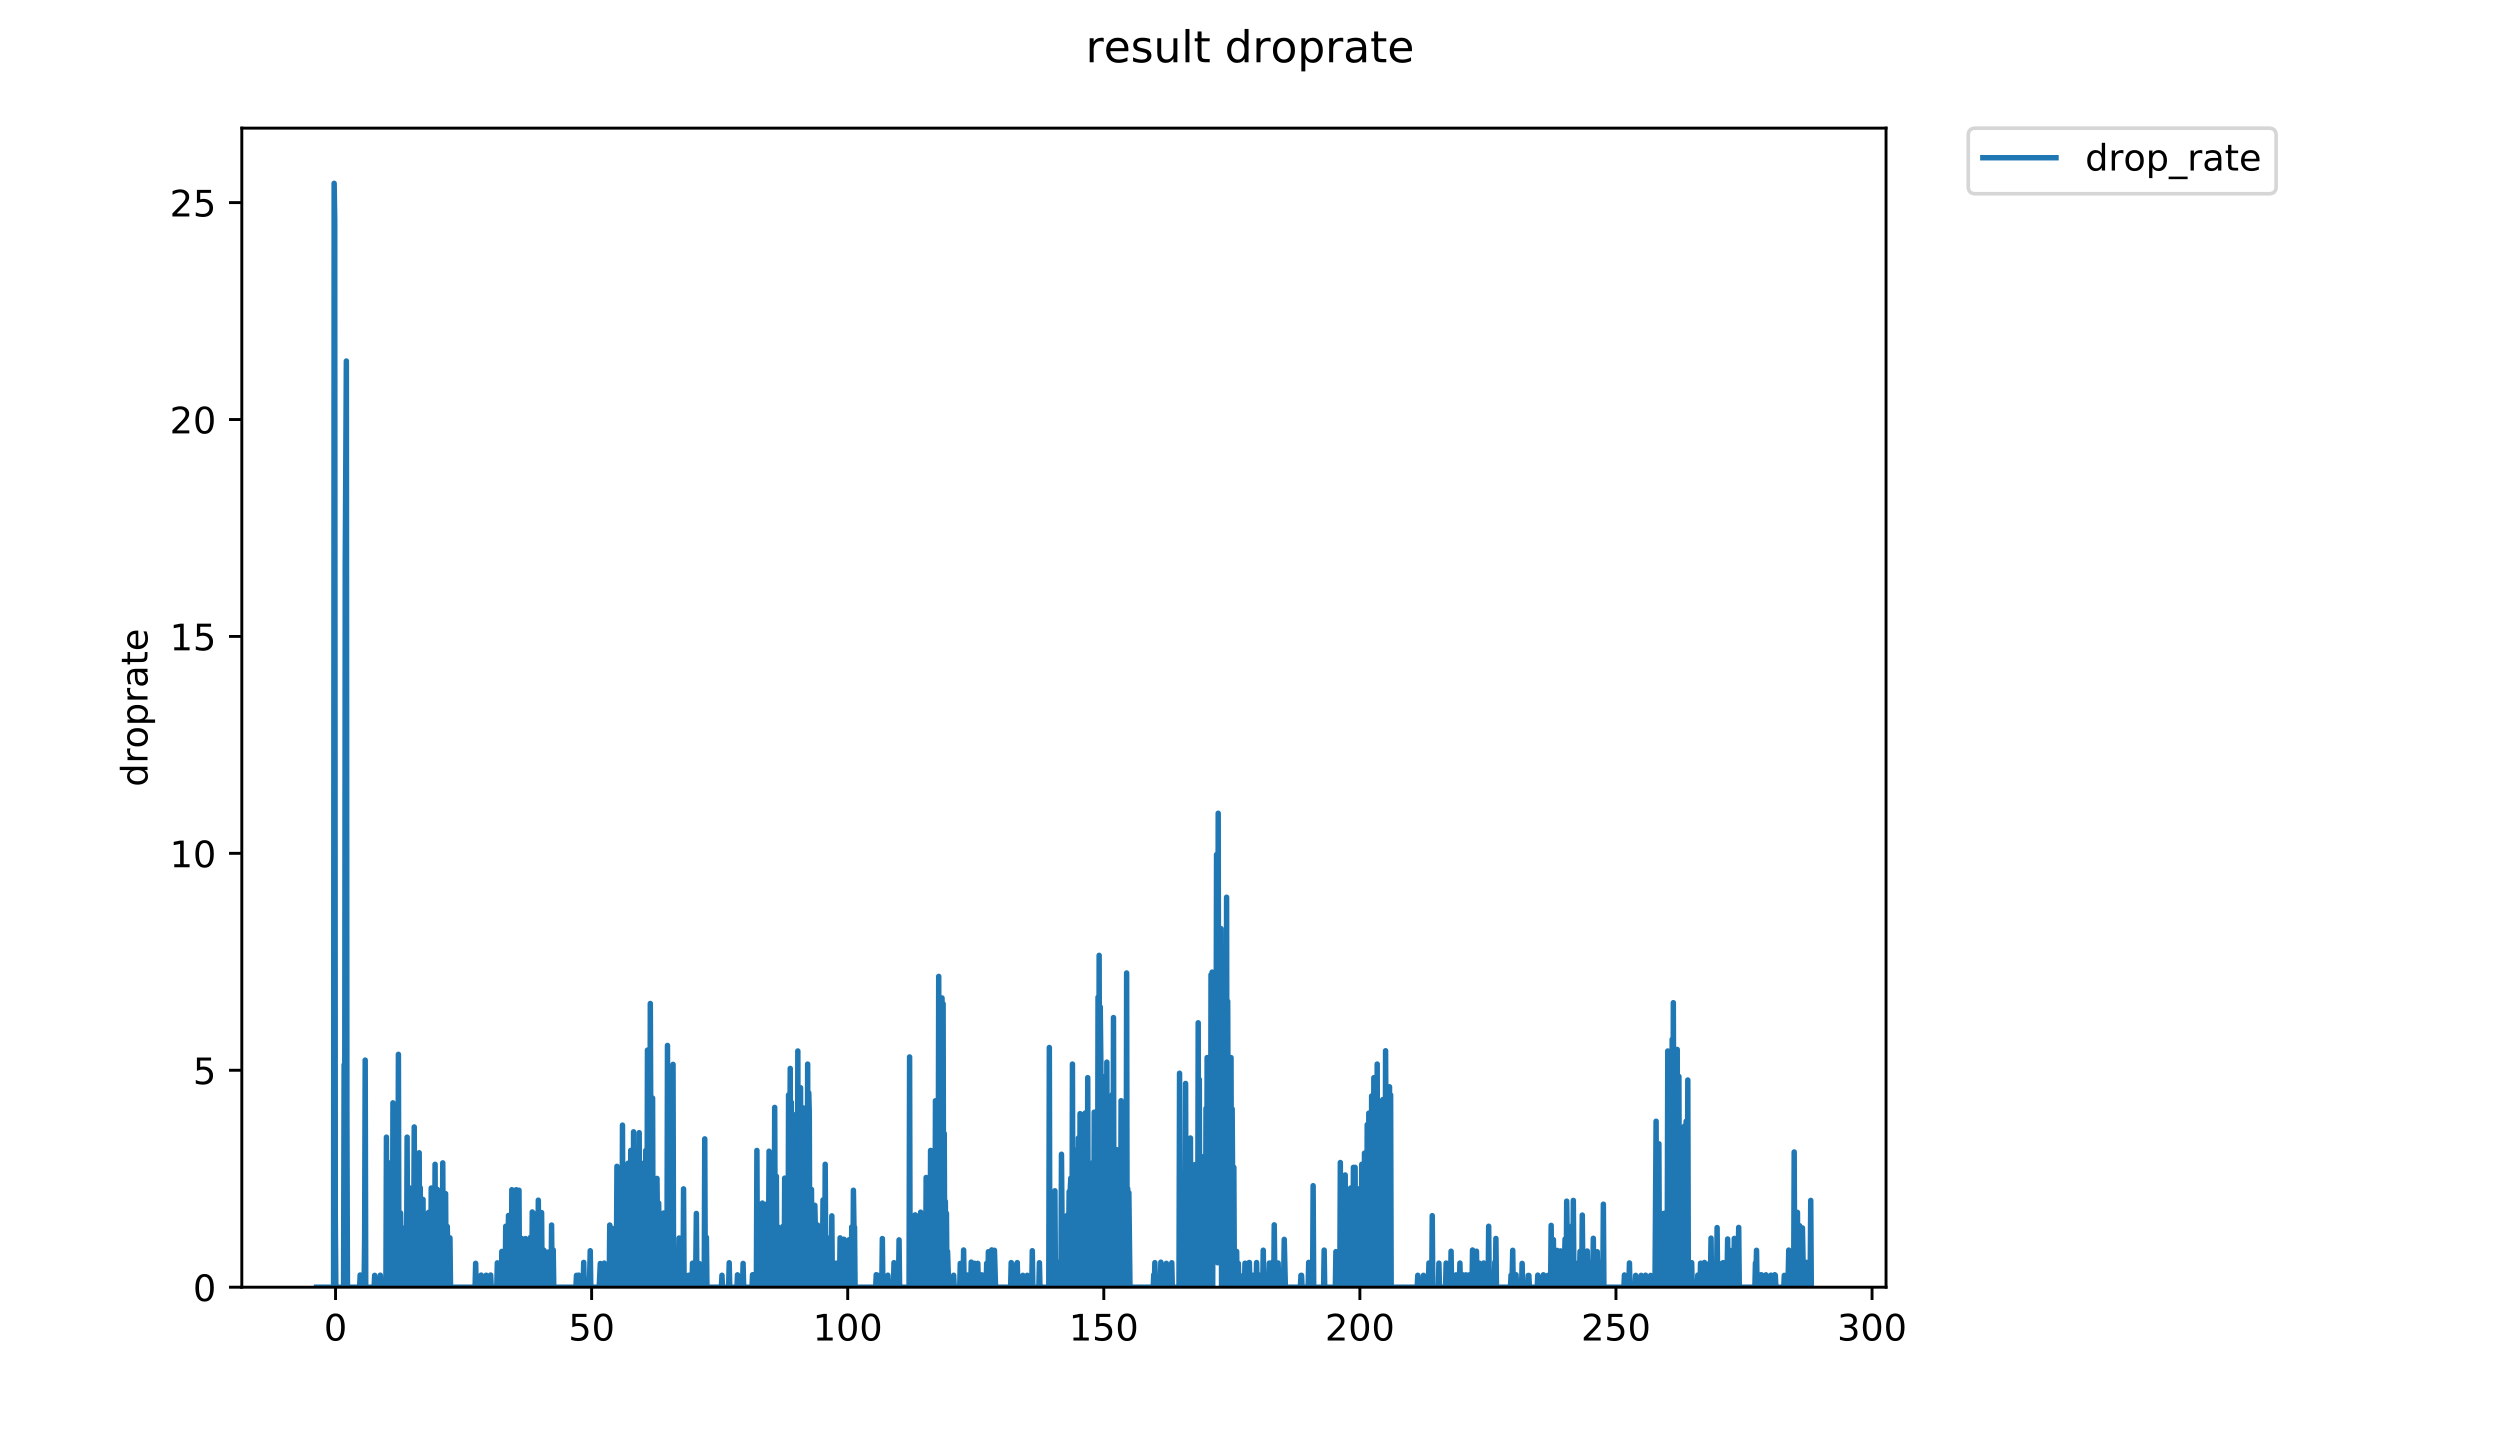<?xml version="1.0" encoding="utf-8" standalone="no"?>
<!DOCTYPE svg PUBLIC "-//W3C//DTD SVG 1.1//EN"
  "http://www.w3.org/Graphics/SVG/1.1/DTD/svg11.dtd">
<!-- Created with matplotlib (https://matplotlib.org/) -->
<svg height="396pt" version="1.1" viewBox="0 0 684 396" width="684pt" xmlns="http://www.w3.org/2000/svg" xmlns:xlink="http://www.w3.org/1999/xlink">
 <defs>
  <style type="text/css">
*{stroke-linecap:butt;stroke-linejoin:round;}
  </style>
 </defs>
 <g id="figure_1">
  <g id="patch_1">
   <path d="M 0 396 
L 684 396 
L 684 0 
L 0 0 
z
" style="fill:#ffffff;"/>
  </g>
  <g id="axes_1">
   <g id="patch_2">
    <path d="M 66.159 352.174 
L 516.019 352.174 
L 516.019 35.062 
L 66.159 35.062 
z
" style="fill:#ffffff;"/>
   </g>
   <g id="matplotlib.axis_1">
    <g id="xtick_1">
     <g id="line2d_1">
      <defs>
       <path d="M 0 0 
L 0 3.5 
" id="m0af10e5e42" style="stroke:#000000;stroke-width:0.8;"/>
      </defs>
      <g>
       <use style="stroke:#000000;stroke-width:0.8;" x="91.806" xlink:href="#m0af10e5e42" y="352.174"/>
      </g>
     </g>
     <g id="text_1">
      <!-- 0 -->
      <defs>
       <path d="M 31.781 66.406 
Q 24.172 66.406 20.328 58.906 
Q 16.5 51.422 16.5 36.375 
Q 16.5 21.391 20.328 13.891 
Q 24.172 6.391 31.781 6.391 
Q 39.453 6.391 43.281 13.891 
Q 47.125 21.391 47.125 36.375 
Q 47.125 51.422 43.281 58.906 
Q 39.453 66.406 31.781 66.406 
z
M 31.781 74.219 
Q 44.047 74.219 50.516 64.516 
Q 56.984 54.828 56.984 36.375 
Q 56.984 17.969 50.516 8.266 
Q 44.047 -1.422 31.781 -1.422 
Q 19.531 -1.422 13.062 8.266 
Q 6.594 17.969 6.594 36.375 
Q 6.594 54.828 13.062 64.516 
Q 19.531 74.219 31.781 74.219 
z
" id="DejaVuSans-48"/>
      </defs>
      <g transform="translate(88.625 366.773)scale(0.1 -0.1)">
       <use xlink:href="#DejaVuSans-48"/>
      </g>
     </g>
    </g>
    <g id="xtick_2">
     <g id="line2d_2">
      <g>
       <use style="stroke:#000000;stroke-width:0.8;" x="161.87" xlink:href="#m0af10e5e42" y="352.174"/>
      </g>
     </g>
     <g id="text_2">
      <!-- 50 -->
      <defs>
       <path d="M 10.797 72.906 
L 49.516 72.906 
L 49.516 64.594 
L 19.828 64.594 
L 19.828 46.734 
Q 21.969 47.469 24.109 47.828 
Q 26.266 48.188 28.422 48.188 
Q 40.625 48.188 47.75 41.5 
Q 54.891 34.812 54.891 23.391 
Q 54.891 11.625 47.562 5.094 
Q 40.234 -1.422 26.906 -1.422 
Q 22.312 -1.422 17.547 -0.641 
Q 12.797 0.141 7.719 1.703 
L 7.719 11.625 
Q 12.109 9.234 16.797 8.062 
Q 21.484 6.891 26.703 6.891 
Q 35.156 6.891 40.078 11.328 
Q 45.016 15.766 45.016 23.391 
Q 45.016 31 40.078 35.438 
Q 35.156 39.891 26.703 39.891 
Q 22.75 39.891 18.812 39.016 
Q 14.891 38.141 10.797 36.281 
z
" id="DejaVuSans-53"/>
      </defs>
      <g transform="translate(155.508 366.773)scale(0.1 -0.1)">
       <use xlink:href="#DejaVuSans-53"/>
       <use x="63.623" xlink:href="#DejaVuSans-48"/>
      </g>
     </g>
    </g>
    <g id="xtick_3">
     <g id="line2d_3">
      <g>
       <use style="stroke:#000000;stroke-width:0.8;" x="231.935" xlink:href="#m0af10e5e42" y="352.174"/>
      </g>
     </g>
     <g id="text_3">
      <!-- 100 -->
      <defs>
       <path d="M 12.406 8.297 
L 28.516 8.297 
L 28.516 63.922 
L 10.984 60.406 
L 10.984 69.391 
L 28.422 72.906 
L 38.281 72.906 
L 38.281 8.297 
L 54.391 8.297 
L 54.391 0 
L 12.406 0 
z
" id="DejaVuSans-49"/>
      </defs>
      <g transform="translate(222.391 366.773)scale(0.1 -0.1)">
       <use xlink:href="#DejaVuSans-49"/>
       <use x="63.623" xlink:href="#DejaVuSans-48"/>
       <use x="127.246" xlink:href="#DejaVuSans-48"/>
      </g>
     </g>
    </g>
    <g id="xtick_4">
     <g id="line2d_4">
      <g>
       <use style="stroke:#000000;stroke-width:0.8;" x="301.999" xlink:href="#m0af10e5e42" y="352.174"/>
      </g>
     </g>
     <g id="text_4">
      <!-- 150 -->
      <g transform="translate(292.455 366.773)scale(0.1 -0.1)">
       <use xlink:href="#DejaVuSans-49"/>
       <use x="63.623" xlink:href="#DejaVuSans-53"/>
       <use x="127.246" xlink:href="#DejaVuSans-48"/>
      </g>
     </g>
    </g>
    <g id="xtick_5">
     <g id="line2d_5">
      <g>
       <use style="stroke:#000000;stroke-width:0.8;" x="372.064" xlink:href="#m0af10e5e42" y="352.174"/>
      </g>
     </g>
     <g id="text_5">
      <!-- 200 -->
      <defs>
       <path d="M 19.188 8.297 
L 53.609 8.297 
L 53.609 0 
L 7.328 0 
L 7.328 8.297 
Q 12.938 14.109 22.625 23.891 
Q 32.328 33.688 34.812 36.531 
Q 39.547 41.844 41.422 45.531 
Q 43.312 49.219 43.312 52.781 
Q 43.312 58.594 39.234 62.25 
Q 35.156 65.922 28.609 65.922 
Q 23.969 65.922 18.812 64.312 
Q 13.672 62.703 7.812 59.422 
L 7.812 69.391 
Q 13.766 71.781 18.938 73 
Q 24.125 74.219 28.422 74.219 
Q 39.75 74.219 46.484 68.547 
Q 53.219 62.891 53.219 53.422 
Q 53.219 48.922 51.531 44.891 
Q 49.859 40.875 45.406 35.406 
Q 44.188 33.984 37.641 27.219 
Q 31.109 20.453 19.188 8.297 
z
" id="DejaVuSans-50"/>
      </defs>
      <g transform="translate(362.52 366.773)scale(0.1 -0.1)">
       <use xlink:href="#DejaVuSans-50"/>
       <use x="63.623" xlink:href="#DejaVuSans-48"/>
       <use x="127.246" xlink:href="#DejaVuSans-48"/>
      </g>
     </g>
    </g>
    <g id="xtick_6">
     <g id="line2d_6">
      <g>
       <use style="stroke:#000000;stroke-width:0.8;" x="442.128" xlink:href="#m0af10e5e42" y="352.174"/>
      </g>
     </g>
     <g id="text_6">
      <!-- 250 -->
      <g transform="translate(432.584 366.773)scale(0.1 -0.1)">
       <use xlink:href="#DejaVuSans-50"/>
       <use x="63.623" xlink:href="#DejaVuSans-53"/>
       <use x="127.246" xlink:href="#DejaVuSans-48"/>
      </g>
     </g>
    </g>
    <g id="xtick_7">
     <g id="line2d_7">
      <g>
       <use style="stroke:#000000;stroke-width:0.8;" x="512.192" xlink:href="#m0af10e5e42" y="352.174"/>
      </g>
     </g>
     <g id="text_7">
      <!-- 300 -->
      <defs>
       <path d="M 40.578 39.312 
Q 47.656 37.797 51.625 33 
Q 55.609 28.219 55.609 21.188 
Q 55.609 10.406 48.188 4.484 
Q 40.766 -1.422 27.094 -1.422 
Q 22.516 -1.422 17.656 -0.516 
Q 12.797 0.391 7.625 2.203 
L 7.625 11.719 
Q 11.719 9.328 16.594 8.109 
Q 21.484 6.891 26.812 6.891 
Q 36.078 6.891 40.938 10.547 
Q 45.797 14.203 45.797 21.188 
Q 45.797 27.641 41.281 31.266 
Q 36.766 34.906 28.719 34.906 
L 20.219 34.906 
L 20.219 43.016 
L 29.109 43.016 
Q 36.375 43.016 40.234 45.922 
Q 44.094 48.828 44.094 54.297 
Q 44.094 59.906 40.109 62.906 
Q 36.141 65.922 28.719 65.922 
Q 24.656 65.922 20.016 65.031 
Q 15.375 64.156 9.812 62.312 
L 9.812 71.094 
Q 15.438 72.656 20.344 73.438 
Q 25.25 74.219 29.594 74.219 
Q 40.828 74.219 47.359 69.109 
Q 53.906 64.016 53.906 55.328 
Q 53.906 49.266 50.438 45.094 
Q 46.969 40.922 40.578 39.312 
z
" id="DejaVuSans-51"/>
      </defs>
      <g transform="translate(502.649 366.773)scale(0.1 -0.1)">
       <use xlink:href="#DejaVuSans-51"/>
       <use x="63.623" xlink:href="#DejaVuSans-48"/>
       <use x="127.246" xlink:href="#DejaVuSans-48"/>
      </g>
     </g>
    </g>
   </g>
   <g id="matplotlib.axis_2">
    <g id="ytick_1">
     <g id="line2d_8">
      <defs>
       <path d="M 0 0 
L -3.5 0 
" id="m92dfafebc5" style="stroke:#000000;stroke-width:0.8;"/>
      </defs>
      <g>
       <use style="stroke:#000000;stroke-width:0.8;" x="66.159" xlink:href="#m92dfafebc5" y="352.174"/>
      </g>
     </g>
     <g id="text_8">
      <!-- 0 -->
      <g transform="translate(52.796 355.973)scale(0.1 -0.1)">
       <use xlink:href="#DejaVuSans-48"/>
      </g>
     </g>
    </g>
    <g id="ytick_2">
     <g id="line2d_9">
      <g>
       <use style="stroke:#000000;stroke-width:0.8;" x="66.159" xlink:href="#m92dfafebc5" y="292.825"/>
      </g>
     </g>
     <g id="text_9">
      <!-- 5 -->
      <g transform="translate(52.796 296.625)scale(0.1 -0.1)">
       <use xlink:href="#DejaVuSans-53"/>
      </g>
     </g>
    </g>
    <g id="ytick_3">
     <g id="line2d_10">
      <g>
       <use style="stroke:#000000;stroke-width:0.8;" x="66.159" xlink:href="#m92dfafebc5" y="233.477"/>
      </g>
     </g>
     <g id="text_10">
      <!-- 10 -->
      <g transform="translate(46.434 237.276)scale(0.1 -0.1)">
       <use xlink:href="#DejaVuSans-49"/>
       <use x="63.623" xlink:href="#DejaVuSans-48"/>
      </g>
     </g>
    </g>
    <g id="ytick_4">
     <g id="line2d_11">
      <g>
       <use style="stroke:#000000;stroke-width:0.8;" x="66.159" xlink:href="#m92dfafebc5" y="174.128"/>
      </g>
     </g>
     <g id="text_11">
      <!-- 15 -->
      <g transform="translate(46.434 177.927)scale(0.1 -0.1)">
       <use xlink:href="#DejaVuSans-49"/>
       <use x="63.623" xlink:href="#DejaVuSans-53"/>
      </g>
     </g>
    </g>
    <g id="ytick_5">
     <g id="line2d_12">
      <g>
       <use style="stroke:#000000;stroke-width:0.8;" x="66.159" xlink:href="#m92dfafebc5" y="114.779"/>
      </g>
     </g>
     <g id="text_12">
      <!-- 20 -->
      <g transform="translate(46.434 118.579)scale(0.1 -0.1)">
       <use xlink:href="#DejaVuSans-50"/>
       <use x="63.623" xlink:href="#DejaVuSans-48"/>
      </g>
     </g>
    </g>
    <g id="ytick_6">
     <g id="line2d_13">
      <g>
       <use style="stroke:#000000;stroke-width:0.8;" x="66.159" xlink:href="#m92dfafebc5" y="55.431"/>
      </g>
     </g>
     <g id="text_13">
      <!-- 25 -->
      <g transform="translate(46.434 59.23)scale(0.1 -0.1)">
       <use xlink:href="#DejaVuSans-50"/>
       <use x="63.623" xlink:href="#DejaVuSans-53"/>
      </g>
     </g>
    </g>
    <g id="text_14">
     <!-- droprate -->
     <defs>
      <path d="M 45.406 46.391 
L 45.406 75.984 
L 54.391 75.984 
L 54.391 0 
L 45.406 0 
L 45.406 8.203 
Q 42.578 3.328 38.25 0.953 
Q 33.938 -1.422 27.875 -1.422 
Q 17.969 -1.422 11.734 6.484 
Q 5.516 14.406 5.516 27.297 
Q 5.516 40.188 11.734 48.094 
Q 17.969 56 27.875 56 
Q 33.938 56 38.25 53.625 
Q 42.578 51.266 45.406 46.391 
z
M 14.797 27.297 
Q 14.797 17.391 18.875 11.75 
Q 22.953 6.109 30.078 6.109 
Q 37.203 6.109 41.297 11.75 
Q 45.406 17.391 45.406 27.297 
Q 45.406 37.203 41.297 42.844 
Q 37.203 48.484 30.078 48.484 
Q 22.953 48.484 18.875 42.844 
Q 14.797 37.203 14.797 27.297 
z
" id="DejaVuSans-100"/>
      <path d="M 41.109 46.297 
Q 39.594 47.172 37.812 47.578 
Q 36.031 48 33.891 48 
Q 26.266 48 22.188 43.047 
Q 18.109 38.094 18.109 28.812 
L 18.109 0 
L 9.078 0 
L 9.078 54.688 
L 18.109 54.688 
L 18.109 46.188 
Q 20.953 51.172 25.484 53.578 
Q 30.031 56 36.531 56 
Q 37.453 56 38.578 55.875 
Q 39.703 55.766 41.062 55.516 
z
" id="DejaVuSans-114"/>
      <path d="M 30.609 48.391 
Q 23.391 48.391 19.188 42.75 
Q 14.984 37.109 14.984 27.297 
Q 14.984 17.484 19.156 11.844 
Q 23.344 6.203 30.609 6.203 
Q 37.797 6.203 41.984 11.859 
Q 46.188 17.531 46.188 27.297 
Q 46.188 37.016 41.984 42.703 
Q 37.797 48.391 30.609 48.391 
z
M 30.609 56 
Q 42.328 56 49.016 48.375 
Q 55.719 40.766 55.719 27.297 
Q 55.719 13.875 49.016 6.219 
Q 42.328 -1.422 30.609 -1.422 
Q 18.844 -1.422 12.172 6.219 
Q 5.516 13.875 5.516 27.297 
Q 5.516 40.766 12.172 48.375 
Q 18.844 56 30.609 56 
z
" id="DejaVuSans-111"/>
      <path d="M 18.109 8.203 
L 18.109 -20.797 
L 9.078 -20.797 
L 9.078 54.688 
L 18.109 54.688 
L 18.109 46.391 
Q 20.953 51.266 25.266 53.625 
Q 29.594 56 35.594 56 
Q 45.562 56 51.781 48.094 
Q 58.016 40.188 58.016 27.297 
Q 58.016 14.406 51.781 6.484 
Q 45.562 -1.422 35.594 -1.422 
Q 29.594 -1.422 25.266 0.953 
Q 20.953 3.328 18.109 8.203 
z
M 48.688 27.297 
Q 48.688 37.203 44.609 42.844 
Q 40.531 48.484 33.406 48.484 
Q 26.266 48.484 22.188 42.844 
Q 18.109 37.203 18.109 27.297 
Q 18.109 17.391 22.188 11.75 
Q 26.266 6.109 33.406 6.109 
Q 40.531 6.109 44.609 11.75 
Q 48.688 17.391 48.688 27.297 
z
" id="DejaVuSans-112"/>
      <path d="M 34.281 27.484 
Q 23.391 27.484 19.188 25 
Q 14.984 22.516 14.984 16.5 
Q 14.984 11.719 18.141 8.906 
Q 21.297 6.109 26.703 6.109 
Q 34.188 6.109 38.703 11.406 
Q 43.219 16.703 43.219 25.484 
L 43.219 27.484 
z
M 52.203 31.203 
L 52.203 0 
L 43.219 0 
L 43.219 8.297 
Q 40.141 3.328 35.547 0.953 
Q 30.953 -1.422 24.312 -1.422 
Q 15.922 -1.422 10.953 3.297 
Q 6 8.016 6 15.922 
Q 6 25.141 12.172 29.828 
Q 18.359 34.516 30.609 34.516 
L 43.219 34.516 
L 43.219 35.406 
Q 43.219 41.609 39.141 45 
Q 35.062 48.391 27.688 48.391 
Q 23 48.391 18.547 47.266 
Q 14.109 46.141 10.016 43.891 
L 10.016 52.203 
Q 14.938 54.109 19.578 55.047 
Q 24.219 56 28.609 56 
Q 40.484 56 46.344 49.844 
Q 52.203 43.703 52.203 31.203 
z
" id="DejaVuSans-97"/>
      <path d="M 18.312 70.219 
L 18.312 54.688 
L 36.812 54.688 
L 36.812 47.703 
L 18.312 47.703 
L 18.312 18.016 
Q 18.312 11.328 20.141 9.422 
Q 21.969 7.516 27.594 7.516 
L 36.812 7.516 
L 36.812 0 
L 27.594 0 
Q 17.188 0 13.234 3.875 
Q 9.281 7.766 9.281 18.016 
L 9.281 47.703 
L 2.688 47.703 
L 2.688 54.688 
L 9.281 54.688 
L 9.281 70.219 
z
" id="DejaVuSans-116"/>
      <path d="M 56.203 29.594 
L 56.203 25.203 
L 14.891 25.203 
Q 15.484 15.922 20.484 11.062 
Q 25.484 6.203 34.422 6.203 
Q 39.594 6.203 44.453 7.469 
Q 49.312 8.734 54.109 11.281 
L 54.109 2.781 
Q 49.266 0.734 44.188 -0.344 
Q 39.109 -1.422 33.891 -1.422 
Q 20.797 -1.422 13.156 6.188 
Q 5.516 13.812 5.516 26.812 
Q 5.516 40.234 12.766 48.109 
Q 20.016 56 32.328 56 
Q 43.359 56 49.781 48.891 
Q 56.203 41.797 56.203 29.594 
z
M 47.219 32.234 
Q 47.125 39.594 43.094 43.984 
Q 39.062 48.391 32.422 48.391 
Q 24.906 48.391 20.391 44.141 
Q 15.875 39.891 15.188 32.172 
z
" id="DejaVuSans-101"/>
     </defs>
     <g transform="translate(40.354 215.236)rotate(-90)scale(0.1 -0.1)">
      <use xlink:href="#DejaVuSans-100"/>
      <use x="63.477" xlink:href="#DejaVuSans-114"/>
      <use x="104.559" xlink:href="#DejaVuSans-111"/>
      <use x="165.74" xlink:href="#DejaVuSans-112"/>
      <use x="229.217" xlink:href="#DejaVuSans-114"/>
      <use x="270.33" xlink:href="#DejaVuSans-97"/>
      <use x="331.609" xlink:href="#DejaVuSans-116"/>
      <use x="370.818" xlink:href="#DejaVuSans-101"/>
     </g>
    </g>
   </g>
   <g id="line2d_14">
    <path clip-path="url(#p09fb43cd85)" d="M 86.607 352.174 
L 91.267 352.174 
L 91.422 50.163 
L 91.578 60.295 
L 91.733 332.716 
L 91.884 352.174 
L 94.002 352.174 
L 94.15 291.304 
L 94.304 319.385 
L 94.459 154.345 
L 94.763 98.775 
L 94.91 304.285 
L 95.061 352.174 
L 98.39 352.174 
L 98.541 348.849 
L 98.691 352.174 
L 99.614 352.174 
L 99.762 338.647 
L 99.917 290.046 
L 100.064 352.174 
L 102.355 352.174 
L 102.51 348.94 
L 102.665 352.174 
L 103.903 352.174 
L 104.056 348.895 
L 104.212 352.174 
L 105.583 352.174 
L 105.73 311.126 
L 105.877 352.174 
L 106.318 352.174 
L 106.467 318.163 
L 106.614 352.174 
L 107.361 352.174 
L 107.511 301.736 
L 107.658 352.174 
L 108.407 352.174 
L 108.558 308.83 
L 108.705 341.942 
L 108.852 341.882 
L 109.003 288.467 
L 109.155 352.174 
L 109.452 352.174 
L 109.601 331.884 
L 109.896 352.174 
L 110.337 352.174 
L 110.488 342.115 
L 110.638 352.174 
L 110.788 342.115 
L 110.938 352.174 
L 111.091 335.688 
L 111.239 345.372 
L 111.386 311.126 
L 111.533 352.174 
L 111.976 352.174 
L 112.125 325.043 
L 112.421 352.174 
L 112.57 335.266 
L 112.874 352.174 
L 113.029 352.174 
L 113.184 339.202 
L 113.333 308.337 
L 113.481 352.174 
L 113.631 352.174 
L 113.779 321.565 
L 113.935 352.174 
L 114.09 348.931 
L 114.237 318.163 
L 114.385 352.174 
L 114.541 352.174 
L 114.691 315.395 
L 114.84 352.174 
L 114.988 324.966 
L 115.143 352.174 
L 115.295 352.174 
L 115.443 335.169 
L 115.59 352.174 
L 115.737 328.16 
L 115.884 352.174 
L 116.179 338.531 
L 116.329 352.174 
L 116.485 335.914 
L 116.797 352.174 
L 116.945 345.411 
L 117.093 352.174 
L 117.24 331.709 
L 117.388 352.174 
L 117.537 352.174 
L 117.688 332.169 
L 117.838 352.174 
L 117.986 325.043 
L 118.135 352.174 
L 118.285 352.174 
L 118.435 328.636 
L 118.585 352.174 
L 118.886 352.174 
L 119.036 318.549 
L 119.186 352.174 
L 119.336 342.115 
L 119.494 352.174 
L 119.643 325.425 
L 119.793 352.174 
L 119.94 338.491 
L 120.242 352.174 
L 120.39 331.768 
L 120.54 352.174 
L 120.693 332.336 
L 120.843 335.503 
L 120.992 352.174 
L 121.14 318.163 
L 121.295 352.174 
L 121.444 345.411 
L 121.598 332.555 
L 121.756 352.174 
L 121.914 326.579 
L 122.064 352.174 
L 122.213 348.792 
L 122.364 335.55 
L 122.809 352.174 
L 122.957 352.174 
L 123.107 338.686 
L 123.261 352.174 
L 129.983 352.174 
L 130.137 345.652 
L 130.29 352.174 
L 131.496 352.174 
L 131.649 348.868 
L 131.805 352.174 
L 132.871 352.174 
L 133.025 348.904 
L 133.178 352.174 
L 134.094 352.174 
L 134.245 348.849 
L 134.399 352.174 
L 135.919 352.174 
L 136.071 345.524 
L 136.224 352.174 
L 137.143 352.174 
L 137.297 342.391 
L 137.452 352.174 
L 138.215 352.174 
L 138.366 335.503 
L 138.515 352.174 
L 138.821 352.174 
L 139.127 332.555 
L 139.279 352.174 
L 139.885 352.174 
L 140.036 325.501 
L 140.186 348.812 
L 140.338 352.174 
L 141.092 352.174 
L 141.242 325.501 
L 141.393 352.174 
L 141.842 352.174 
L 141.994 325.65 
L 142.147 352.174 
L 142.599 352.174 
L 142.75 338.837 
L 142.902 352.174 
L 143.051 352.174 
L 143.207 345.652 
L 143.363 352.174 
L 143.658 352.174 
L 143.81 338.875 
L 144.121 352.174 
L 144.279 352.174 
L 144.436 342.602 
L 144.593 352.174 
L 145.042 352.174 
L 145.19 338.491 
L 145.484 352.174 
L 145.631 331.591 
L 145.779 338.531 
L 145.929 352.174 
L 146.078 352.174 
L 146.229 345.506 
L 146.384 332.716 
L 146.54 352.174 
L 146.69 332.056 
L 146.839 352.174 
L 147.135 352.174 
L 147.283 328.367 
L 147.431 352.174 
L 147.733 352.174 
L 147.884 348.831 
L 148.032 348.773 
L 148.18 331.768 
L 148.328 352.174 
L 148.624 352.174 
L 148.773 342.029 
L 148.928 352.174 
L 149.079 352.174 
L 149.235 348.922 
L 149.383 348.802 
L 149.534 352.174 
L 149.691 352.174 
L 149.848 342.576 
L 150.006 352.174 
L 150.763 352.174 
L 150.911 335.169 
L 151.059 352.174 
L 151.208 352.174 
L 151.356 341.971 
L 151.51 352.174 
L 157.57 352.174 
L 157.725 348.931 
L 157.88 352.174 
L 158.195 352.174 
L 158.347 348.877 
L 158.501 352.174 
L 159.556 352.174 
L 159.704 345.391 
L 159.852 352.174 
L 161.188 352.174 
L 161.336 348.773 
L 161.488 342.2 
L 161.644 352.174 
L 163.934 352.174 
L 164.243 345.688 
L 164.396 352.174 
L 165.158 352.174 
L 165.31 345.58 
L 165.465 352.174 
L 166.674 352.174 
L 166.822 335.169 
L 166.97 352.174 
L 167.278 352.174 
L 167.434 336.047 
L 167.895 352.174 
L 168.492 352.174 
L 168.643 345.487 
L 168.795 319.111 
L 168.948 352.174 
L 169.398 352.174 
L 169.551 338.912 
L 169.705 352.174 
L 169.857 342.283 
L 170.162 352.174 
L 170.309 307.833 
L 170.461 352.174 
L 170.929 352.174 
L 171.084 332.662 
L 171.239 352.174 
L 171.537 352.174 
L 171.833 318.261 
L 171.982 352.174 
L 172.13 352.174 
L 172.278 324.966 
L 172.425 352.174 
L 172.573 314.762 
L 172.729 352.174 
L 173.192 352.174 
L 173.346 309.665 
L 173.5 352.174 
L 173.653 352.174 
L 173.803 325.274 
L 173.951 352.174 
L 174.104 315.804 
L 174.417 352.174 
L 174.572 342.445 
L 174.727 352.174 
L 174.882 309.898 
L 175.031 352.174 
L 175.179 352.174 
L 175.327 318.163 
L 175.483 352.174 
L 175.639 352.174 
L 175.79 332.169 
L 175.94 352.174 
L 176.089 321.652 
L 176.237 352.174 
L 176.385 352.174 
L 176.682 314.762 
L 176.988 352.174 
L 177.144 287.312 
L 177.299 352.174 
L 177.61 306.895 
L 177.768 352.174 
L 177.923 274.552 
L 178.234 352.174 
L 178.39 352.174 
L 178.546 300.426 
L 178.702 352.174 
L 178.857 326.3 
L 179.005 352.174 
L 179.156 335.409 
L 179.452 352.174 
L 179.599 345.333 
L 179.752 322.417 
L 180.057 352.174 
L 180.21 329.158 
L 180.366 339.237 
L 180.515 331.942 
L 180.663 352.174 
L 180.964 352.174 
L 181.117 348.877 
L 181.267 335.456 
L 181.42 352.174 
L 181.569 331.884 
L 181.716 352.174 
L 182.467 352.174 
L 182.621 286.038 
L 182.776 352.174 
L 183.537 352.174 
L 183.685 345.372 
L 183.839 352.174 
L 183.996 352.174 
L 184.144 291.212 
L 184.292 352.174 
L 184.896 352.174 
L 185.05 345.706 
L 185.353 352.174 
L 185.652 352.174 
L 185.801 338.724 
L 185.949 352.174 
L 186.101 352.174 
L 186.253 348.859 
L 186.405 352.174 
L 186.561 342.471 
L 186.87 352.174 
L 187.02 325.274 
L 187.173 352.174 
L 187.322 352.174 
L 187.477 348.904 
L 187.627 352.174 
L 188.242 352.174 
L 188.396 348.913 
L 188.55 348.895 
L 188.701 352.174 
L 189.316 352.174 
L 189.469 345.598 
L 189.618 352.174 
L 190.228 352.174 
L 190.375 345.372 
L 190.525 331.999 
L 190.677 352.174 
L 191.132 352.174 
L 191.287 345.688 
L 191.596 352.174 
L 191.745 348.783 
L 191.899 352.174 
L 192.671 352.174 
L 192.819 311.594 
L 192.973 352.174 
L 193.121 348.773 
L 193.269 338.531 
L 193.419 352.174 
L 197.374 352.174 
L 197.529 348.913 
L 197.68 352.174 
L 199.357 352.174 
L 199.508 345.487 
L 199.658 352.174 
L 201.631 352.174 
L 201.779 348.792 
L 201.932 352.174 
L 203.156 352.174 
L 203.311 345.67 
L 203.465 352.174 
L 205.746 352.174 
L 205.893 348.773 
L 206.04 348.753 
L 206.187 352.174 
L 206.94 352.174 
L 207.088 314.762 
L 207.236 348.773 
L 207.384 352.174 
L 207.835 352.174 
L 207.985 348.831 
L 208.134 352.174 
L 208.432 352.174 
L 208.585 329.158 
L 208.738 352.174 
L 209.196 352.174 
L 209.348 348.868 
L 209.501 348.895 
L 209.657 329.472 
L 209.814 352.174 
L 210.117 352.174 
L 210.272 339.095 
L 210.42 314.976 
L 210.575 352.174 
L 210.725 352.174 
L 210.88 339.13 
L 211.034 352.174 
L 211.189 352.174 
L 211.342 335.779 
L 211.496 332.555 
L 211.65 339.13 
L 211.799 352.174 
L 211.954 302.99 
L 212.107 345.616 
L 212.26 352.174 
L 212.41 321.825 
L 212.558 352.174 
L 212.71 352.174 
L 212.863 335.688 
L 213.015 352.174 
L 213.169 352.174 
L 213.474 338.986 
L 213.774 352.174 
L 214.077 352.174 
L 214.228 335.503 
L 214.537 352.174 
L 214.688 322.334 
L 214.841 352.174 
L 214.993 348.868 
L 215.143 352.174 
L 215.293 338.837 
L 215.446 342.227 
L 215.599 352.174 
L 215.752 299.566 
L 215.906 352.174 
L 216.207 292.327 
L 216.357 352.174 
L 216.506 301.593 
L 216.653 352.174 
L 216.801 324.887 
L 216.95 352.174 
L 217.099 304.965 
L 217.248 345.391 
L 217.396 352.174 
L 217.546 321.911 
L 217.695 352.174 
L 217.991 328.367 
L 218.139 352.174 
L 218.287 287.554 
L 218.437 352.174 
L 218.732 328.367 
L 218.88 352.174 
L 219.028 297.601 
L 219.177 348.773 
L 219.325 325.043 
L 219.623 352.174 
L 219.777 303.126 
L 219.931 352.174 
L 220.085 352.174 
L 220.233 348.783 
L 220.381 318.261 
L 220.677 352.174 
L 220.827 352.174 
L 220.975 291.13 
L 221.123 352.174 
L 221.275 298.976 
L 221.423 304.695 
L 221.571 352.174 
L 221.72 352.174 
L 222.02 325.425 
L 222.173 352.174 
L 222.626 332.113 
L 222.783 352.174 
L 222.941 329.778 
L 223.4 352.174 
L 223.548 352.174 
L 223.696 335.169 
L 223.846 352.174 
L 223.994 338.531 
L 224.142 352.174 
L 224.437 352.174 
L 224.586 348.773 
L 224.733 338.57 
L 224.881 348.763 
L 225.029 345.372 
L 225.176 328.298 
L 225.326 352.174 
L 225.476 342.087 
L 225.626 352.174 
L 225.775 318.549 
L 225.924 345.411 
L 226.073 352.174 
L 226.221 338.57 
L 226.37 352.174 
L 226.518 345.391 
L 226.671 352.174 
L 227.122 352.174 
L 227.279 342.524 
L 227.434 348.931 
L 227.588 332.662 
L 227.739 352.174 
L 228.343 352.174 
L 228.496 348.877 
L 228.648 352.174 
L 228.802 345.598 
L 228.952 352.174 
L 229.251 352.174 
L 229.398 348.753 
L 229.548 348.812 
L 229.696 352.174 
L 229.845 338.686 
L 229.995 352.174 
L 230.754 352.174 
L 230.908 339.058 
L 231.058 352.174 
L 231.213 352.174 
L 231.368 348.922 
L 231.516 352.174 
L 232.121 352.174 
L 232.277 339.202 
L 232.431 352.174 
L 232.579 352.174 
L 232.731 342.172 
L 232.883 352.174 
L 233.036 335.688 
L 233.188 352.174 
L 233.339 352.174 
L 233.491 325.65 
L 233.642 335.55 
L 233.795 335.734 
L 233.946 352.174 
L 239.589 352.174 
L 239.736 348.763 
L 240.041 348.868 
L 240.194 352.174 
L 241.256 352.174 
L 241.408 338.875 
L 241.558 352.174 
L 242.768 352.174 
L 242.921 348.895 
L 243.075 352.174 
L 244.445 352.174 
L 244.596 345.468 
L 244.896 352.174 
L 245.824 352.174 
L 245.98 339.237 
L 246.133 352.174 
L 248.714 352.174 
L 248.866 289.178 
L 249.015 352.174 
L 249.47 352.174 
L 249.621 342.2 
L 249.774 352.174 
L 250.072 352.174 
L 250.221 348.792 
L 250.374 332.391 
L 250.529 352.174 
L 250.995 352.174 
L 251.15 332.716 
L 251.299 338.686 
L 251.452 352.174 
L 251.746 352.174 
L 251.894 331.65 
L 252.188 352.174 
L 252.639 352.174 
L 252.794 332.769 
L 252.942 352.174 
L 253.241 352.174 
L 253.392 322.166 
L 253.7 352.174 
L 253.852 329.03 
L 254.005 332.446 
L 254.161 352.174 
L 254.31 352.174 
L 254.458 348.773 
L 254.606 314.762 
L 254.754 352.174 
L 254.902 352.174 
L 255.051 314.869 
L 255.199 348.773 
L 255.347 335.169 
L 255.495 348.773 
L 255.645 352.174 
L 255.793 352.174 
L 255.941 301.158 
L 256.09 352.174 
L 256.237 352.174 
L 256.385 314.762 
L 256.533 352.174 
L 256.681 335.12 
L 256.829 267.147 
L 256.978 305.099 
L 257.135 313.678 
L 257.286 312.164 
L 257.435 321.911 
L 257.584 352.174 
L 257.737 273.043 
L 257.887 352.174 
L 258.036 274.616 
L 258.19 352.174 
L 258.346 310.129 
L 258.497 352.174 
L 258.647 328.703 
L 258.798 348.831 
L 258.947 331.942 
L 259.098 352.174 
L 259.253 342.391 
L 259.558 352.174 
L 260.769 352.174 
L 260.923 348.913 
L 261.074 352.174 
L 262.578 352.174 
L 262.734 345.67 
L 262.888 352.174 
L 263.496 352.174 
L 263.645 342 
L 263.797 352.174 
L 264.537 352.174 
L 264.689 348.84 
L 264.839 352.174 
L 265.585 352.174 
L 265.732 345.313 
L 265.879 352.174 
L 266.468 352.174 
L 266.623 345.634 
L 266.771 352.174 
L 267.377 352.174 
L 267.531 345.652 
L 267.687 352.174 
L 268.44 352.174 
L 268.589 348.792 
L 268.74 348.831 
L 268.889 352.174 
L 269.8 352.174 
L 269.954 345.652 
L 270.263 352.174 
L 270.419 342.471 
L 270.574 352.174 
L 271.034 352.174 
L 271.182 348.792 
L 271.331 341.971 
L 271.48 352.174 
L 271.928 352.174 
L 272.078 342.087 
L 272.386 352.174 
L 276.511 352.174 
L 276.661 345.449 
L 276.816 345.652 
L 276.973 352.174 
L 278.175 352.174 
L 278.325 345.449 
L 278.474 352.174 
L 279.693 352.174 
L 279.849 348.94 
L 280.001 352.174 
L 280.906 352.174 
L 281.062 348.922 
L 281.21 352.174 
L 282.287 352.174 
L 282.438 342.2 
L 282.587 352.174 
L 284.235 352.174 
L 284.385 345.487 
L 284.534 352.174 
L 286.943 352.174 
L 287.096 286.595 
L 287.251 352.174 
L 287.711 352.174 
L 287.862 332.169 
L 288.014 352.174 
L 288.468 352.174 
L 288.621 325.797 
L 288.773 352.174 
L 289.373 352.174 
L 289.521 345.372 
L 289.671 352.174 
L 289.82 352.174 
L 289.968 348.773 
L 290.117 352.174 
L 290.267 352.174 
L 290.42 315.804 
L 290.717 352.174 
L 290.865 352.174 
L 291.014 342 
L 291.164 342.058 
L 291.312 352.174 
L 291.463 338.912 
L 291.615 352.174 
L 291.766 352.174 
L 291.92 332.555 
L 292.068 352.174 
L 292.218 352.174 
L 292.521 326.015 
L 292.67 352.174 
L 292.821 325.501 
L 292.973 322.334 
L 293.271 352.174 
L 293.419 291.13 
L 293.568 348.802 
L 293.717 335.169 
L 293.864 352.174 
L 294.159 314.655 
L 294.308 352.174 
L 294.605 318.357 
L 294.753 328.502 
L 294.905 352.174 
L 295.053 311.361 
L 295.201 352.174 
L 295.352 352.174 
L 295.501 304.695 
L 295.65 352.174 
L 295.799 348.792 
L 295.947 338.609 
L 296.099 318.926 
L 296.254 352.174 
L 296.406 352.174 
L 296.558 305.756 
L 296.712 352.174 
L 296.859 304.559 
L 297.009 328.636 
L 297.156 304.422 
L 297.453 352.174 
L 297.602 294.849 
L 297.75 352.174 
L 297.897 352.174 
L 298.045 324.887 
L 298.194 325.121 
L 298.344 342.087 
L 298.494 342.058 
L 298.641 335.169 
L 298.788 352.174 
L 298.935 341.912 
L 299.083 317.967 
L 299.23 352.174 
L 299.377 304.285 
L 299.524 352.174 
L 299.671 324.809 
L 299.821 352.174 
L 300.12 311.478 
L 300.269 352.174 
L 300.421 272.822 
L 300.577 352.174 
L 300.726 261.386 
L 300.879 332.391 
L 301.03 275.488 
L 301.185 290.386 
L 301.34 326.229 
L 301.489 301.449 
L 301.639 342.087 
L 301.787 338.609 
L 301.938 322.166 
L 302.086 352.174 
L 302.234 297.757 
L 302.387 338.949 
L 302.535 294.356 
L 302.682 352.174 
L 302.829 290.602 
L 302.976 335.021 
L 303.125 338.609 
L 303.277 312.276 
L 303.43 352.174 
L 303.579 318.357 
L 303.734 339.237 
L 303.886 338.912 
L 304.042 316.597 
L 304.195 345.598 
L 304.348 299.42 
L 304.498 352.174 
L 304.648 278.407 
L 304.798 352.174 
L 304.945 314.547 
L 305.244 352.174 
L 305.392 348.763 
L 305.539 314.547 
L 305.686 345.333 
L 305.834 331.65 
L 305.981 352.174 
L 306.131 332.056 
L 306.278 328.229 
L 306.58 352.174 
L 306.728 301.158 
L 306.875 345.333 
L 307.023 331.65 
L 307.176 338.949 
L 307.331 352.174 
L 307.636 326.087 
L 307.791 352.174 
L 308.094 352.174 
L 308.246 266.209 
L 308.395 352.174 
L 308.544 325.197 
L 308.697 352.174 
L 308.853 326.3 
L 309.161 352.174 
L 315.524 352.174 
L 315.672 348.753 
L 315.819 352.174 
L 315.97 345.468 
L 316.117 352.174 
L 317.466 352.174 
L 317.614 345.333 
L 317.762 352.174 
L 318.96 352.174 
L 319.115 345.652 
L 319.262 352.174 
L 320.444 352.174 
L 320.595 345.487 
L 320.748 352.174 
L 322.569 352.174 
L 322.724 293.638 
L 322.879 348.922 
L 323.027 352.174 
L 323.174 352.174 
L 323.322 345.352 
L 323.468 321.299 
L 323.616 328.229 
L 323.763 352.174 
L 324.221 352.174 
L 324.375 296.432 
L 324.522 352.174 
L 324.669 352.174 
L 324.816 341.912 
L 324.963 352.174 
L 325.115 325.501 
L 325.409 352.174 
L 325.558 352.174 
L 325.706 311.361 
L 325.853 352.174 
L 326 352.174 
L 326.151 328.703 
L 326.303 348.868 
L 326.459 352.174 
L 326.614 352.174 
L 326.762 321.825 
L 326.913 318.644 
L 327.063 348.821 
L 327.37 322.826 
L 327.521 352.174 
L 327.674 348.877 
L 327.827 279.838 
L 327.979 352.174 
L 328.13 295.333 
L 328.286 352.174 
L 328.438 332.281 
L 328.591 332.336 
L 328.741 352.174 
L 328.896 352.174 
L 329.051 316.5 
L 329.35 352.174 
L 329.498 352.174 
L 329.655 320.094 
L 329.81 348.904 
L 329.964 303.26 
L 330.116 352.174 
L 330.269 289.354 
L 330.422 352.174 
L 330.726 326.015 
L 330.877 345.468 
L 331.028 292.327 
L 331.178 352.174 
L 331.332 266.686 
L 331.486 335.779 
L 331.637 265.969 
L 331.789 352.174 
L 331.941 305.626 
L 332.09 311.824 
L 332.24 288.286 
L 332.388 338.609 
L 332.539 291.99 
L 332.695 303.528 
L 332.848 233.806 
L 333.148 345.487 
L 333.3 222.505 
L 333.449 311.709 
L 333.601 256.29 
L 333.909 335.914 
L 334.062 254.077 
L 334.217 352.174 
L 334.37 306.014 
L 334.673 342.143 
L 334.828 289.874 
L 334.983 352.174 
L 335.294 310.357 
L 335.442 352.174 
L 335.593 245.48 
L 335.748 352.174 
L 335.895 273.95 
L 336.048 319.018 
L 336.348 335.12 
L 336.503 316.205 
L 336.655 352.174 
L 336.808 289.354 
L 336.963 352.174 
L 337.118 303.394 
L 337.424 352.174 
L 337.577 319.385 
L 337.729 352.174 
L 338.03 352.174 
L 338.339 342.391 
L 338.492 352.174 
L 338.648 352.174 
L 338.803 345.67 
L 338.955 352.174 
L 339.105 348.821 
L 339.255 352.174 
L 340.47 352.174 
L 340.624 345.616 
L 340.773 352.174 
L 341.531 352.174 
L 341.682 345.487 
L 341.83 345.411 
L 341.978 352.174 
L 342.589 352.174 
L 342.743 348.895 
L 342.892 352.174 
L 343.656 352.174 
L 343.805 345.43 
L 343.959 352.174 
L 344.566 352.174 
L 344.719 348.868 
L 344.873 348.904 
L 345.021 352.174 
L 345.169 352.174 
L 345.321 348.849 
L 345.473 352.174 
L 345.622 342.058 
L 345.775 352.174 
L 346.227 352.174 
L 346.375 348.783 
L 346.524 352.174 
L 347.133 352.174 
L 347.285 345.58 
L 347.437 352.174 
L 348.039 352.174 
L 348.187 345.333 
L 348.335 352.174 
L 348.483 352.174 
L 348.631 335.12 
L 348.782 348.849 
L 348.937 352.174 
L 349.544 352.174 
L 349.696 345.561 
L 349.844 352.174 
L 350.297 352.174 
L 350.452 348.922 
L 350.6 352.174 
L 351.06 352.174 
L 351.214 348.904 
L 351.368 339.095 
L 351.677 352.174 
L 355.786 352.174 
L 355.942 348.94 
L 356.096 348.922 
L 356.251 352.174 
L 357.912 352.174 
L 358.059 345.391 
L 358.208 352.174 
L 359.12 352.174 
L 359.273 324.409 
L 359.426 352.174 
L 362.139 352.174 
L 362.289 342.029 
L 362.437 352.174 
L 365.35 352.174 
L 365.505 342.445 
L 365.661 352.174 
L 366.567 352.174 
L 366.715 318.066 
L 366.862 352.174 
L 367.454 352.174 
L 367.602 325.043 
L 367.75 352.174 
L 367.901 352.174 
L 368.048 321.477 
L 368.195 352.174 
L 368.786 352.174 
L 368.934 342.029 
L 369.082 352.174 
L 369.38 352.174 
L 369.529 325.043 
L 369.684 352.174 
L 370.141 352.174 
L 370.294 319.385 
L 370.45 352.174 
L 370.603 352.174 
L 370.757 319.385 
L 370.912 352.174 
L 371.06 352.174 
L 371.211 335.409 
L 371.362 352.174 
L 371.512 352.174 
L 371.662 325.274 
L 371.818 352.174 
L 371.971 352.174 
L 372.27 331.942 
L 372.428 352.174 
L 372.577 318.549 
L 372.725 352.174 
L 372.873 352.174 
L 373.022 331.826 
L 373.172 352.174 
L 373.323 315.498 
L 373.473 352.174 
L 373.621 352.174 
L 373.769 335.169 
L 373.917 352.174 
L 374.064 307.705 
L 374.211 345.333 
L 374.358 352.174 
L 374.507 304.559 
L 374.66 352.174 
L 374.814 335.914 
L 375.127 352.174 
L 375.28 299.856 
L 375.429 352.174 
L 375.581 302.301 
L 375.733 348.868 
L 375.882 294.849 
L 376.038 342.445 
L 376.192 322.664 
L 376.342 352.174 
L 376.498 329.41 
L 376.653 352.174 
L 376.8 291.13 
L 376.949 352.174 
L 377.104 306.646 
L 377.251 352.174 
L 377.405 309.43 
L 377.556 342.2 
L 377.712 342.445 
L 377.862 308.708 
L 378.162 338.837 
L 378.32 300.846 
L 378.477 352.174 
L 378.632 316.304 
L 378.785 322.826 
L 378.938 352.174 
L 379.093 287.489 
L 379.403 352.174 
L 379.553 322.082 
L 379.705 352.174 
L 379.858 322.582 
L 380.011 352.174 
L 380.167 297.341 
L 380.319 348.868 
L 380.472 299.566 
L 380.624 352.174 
L 387.748 352.174 
L 387.903 348.922 
L 388.058 352.174 
L 389.301 352.174 
L 389.456 348.931 
L 389.606 352.174 
L 390.802 352.174 
L 390.955 345.561 
L 391.26 352.174 
L 391.709 352.174 
L 391.863 332.609 
L 392.01 352.174 
L 393.532 352.174 
L 393.685 345.598 
L 393.836 352.174 
L 395.508 352.174 
L 395.66 345.58 
L 395.81 352.174 
L 396.858 352.174 
L 397.013 342.337 
L 397.161 352.174 
L 398.22 352.174 
L 398.37 348.802 
L 398.522 352.174 
L 399.277 352.174 
L 399.431 345.58 
L 399.587 352.174 
L 400.197 352.174 
L 400.346 348.812 
L 400.499 352.174 
L 400.95 352.174 
L 401.099 348.802 
L 401.247 352.174 
L 401.843 352.174 
L 401.992 348.802 
L 402.139 352.174 
L 402.736 352.174 
L 402.884 342 
L 403.037 352.174 
L 403.65 352.174 
L 403.806 348.957 
L 403.96 342.337 
L 404.109 352.174 
L 404.571 352.174 
L 404.725 345.598 
L 404.874 352.174 
L 405.627 352.174 
L 405.931 345.561 
L 406.086 352.174 
L 407.151 352.174 
L 407.302 335.503 
L 407.453 352.174 
L 407.754 352.174 
L 407.906 348.859 
L 408.061 352.174 
L 408.828 352.174 
L 408.975 345.352 
L 409.123 352.174 
L 409.275 338.837 
L 409.431 352.174 
L 413.268 352.174 
L 413.421 348.886 
L 413.573 352.174 
L 413.731 348.983 
L 413.88 342.087 
L 414.03 352.174 
L 414.64 352.174 
L 414.787 348.773 
L 414.935 352.174 
L 416.299 352.174 
L 416.455 345.67 
L 416.61 352.174 
L 417.98 352.174 
L 418.136 348.957 
L 418.293 348.957 
L 418.45 352.174 
L 420.585 352.174 
L 420.738 348.877 
L 420.894 352.174 
L 422.118 352.174 
L 422.266 348.783 
L 422.419 352.174 
L 423.33 352.174 
L 423.486 348.94 
L 423.636 352.174 
L 424.246 352.174 
L 424.395 335.266 
L 424.545 352.174 
L 424.856 352.174 
L 425.011 339.166 
L 425.159 352.174 
L 425.912 352.174 
L 426.062 342.115 
L 426.215 352.174 
L 426.816 352.174 
L 426.968 342.255 
L 427.121 352.174 
L 427.276 352.174 
L 427.429 345.616 
L 427.584 352.174 
L 427.888 352.174 
L 428.194 339.022 
L 428.342 342.029 
L 428.496 352.174 
L 428.646 328.636 
L 428.958 352.174 
L 429.268 352.174 
L 429.417 348.812 
L 429.566 352.174 
L 430.014 352.174 
L 430.164 335.314 
L 430.312 352.174 
L 430.461 328.435 
L 430.61 348.792 
L 430.765 352.174 
L 431.065 352.174 
L 431.221 345.652 
L 431.377 352.174 
L 431.994 352.174 
L 432.143 348.802 
L 432.298 342.391 
L 432.451 352.174 
L 432.605 345.652 
L 432.76 348.904 
L 432.913 332.446 
L 433.065 348.877 
L 433.214 352.174 
L 433.363 352.174 
L 433.513 345.487 
L 433.664 352.174 
L 434.118 352.174 
L 434.271 342.283 
L 434.425 352.174 
L 435.033 352.174 
L 435.182 345.411 
L 435.33 352.174 
L 435.63 352.174 
L 435.78 348.812 
L 435.931 338.8 
L 436.081 352.174 
L 436.852 352.174 
L 437.008 342.471 
L 437.163 352.174 
L 437.767 352.174 
L 437.917 345.449 
L 438.067 345.43 
L 438.218 352.174 
L 438.523 352.174 
L 438.679 329.472 
L 438.828 352.174 
L 444.295 352.174 
L 444.446 348.831 
L 444.603 348.957 
L 444.757 352.174 
L 445.662 352.174 
L 445.814 345.543 
L 445.968 352.174 
L 447.359 352.174 
L 447.515 348.94 
L 447.662 352.174 
L 448.86 352.174 
L 449.016 348.94 
L 449.17 352.174 
L 450.079 352.174 
L 450.232 348.895 
L 450.386 352.174 
L 451.457 352.174 
L 451.614 348.957 
L 451.762 352.174 
L 452.803 352.174 
L 453.108 306.771 
L 453.257 352.174 
L 453.715 352.174 
L 453.869 312.935 
L 454.025 352.174 
L 454.479 352.174 
L 454.782 332.056 
L 454.933 352.174 
L 455.238 352.174 
L 455.388 331.942 
L 455.539 338.8 
L 455.688 352.174 
L 455.999 352.174 
L 456.153 342.418 
L 456.301 287.554 
L 456.456 352.174 
L 456.604 352.174 
L 456.754 318.549 
L 457.059 352.174 
L 457.214 352.174 
L 457.511 284.347 
L 457.666 352.174 
L 457.821 274.34 
L 457.971 322.082 
L 458.125 319.385 
L 458.277 352.174 
L 458.429 318.926 
L 458.582 352.174 
L 458.736 352.174 
L 458.891 287.135 
L 459.044 352.174 
L 459.2 352.174 
L 459.347 294.521 
L 459.5 352.174 
L 459.654 326.015 
L 459.956 352.174 
L 460.112 322.906 
L 460.266 352.174 
L 460.414 352.174 
L 460.569 319.565 
L 460.717 338.686 
L 460.865 308.087 
L 461.019 345.616 
L 461.329 306.771 
L 461.48 352.174 
L 461.63 338.724 
L 461.781 295.493 
L 461.933 352.174 
L 462.233 352.174 
L 462.385 348.84 
L 462.537 348.877 
L 462.687 352.174 
L 462.838 345.468 
L 462.99 352.174 
L 464.358 352.174 
L 464.51 348.868 
L 464.659 352.174 
L 465.114 352.174 
L 465.268 345.616 
L 465.418 352.174 
L 466.177 352.174 
L 466.325 345.411 
L 466.476 352.174 
L 467.537 352.174 
L 467.692 345.652 
L 467.841 352.174 
L 467.991 348.802 
L 468.141 338.762 
L 468.293 352.174 
L 468.741 352.174 
L 468.893 345.506 
L 469.04 352.174 
L 469.646 352.174 
L 469.801 335.87 
L 469.953 352.174 
L 471.017 352.174 
L 471.171 345.634 
L 471.323 352.174 
L 471.472 345.449 
L 471.621 352.174 
L 472.375 352.174 
L 472.528 348.868 
L 472.68 338.986 
L 472.833 352.174 
L 473.288 352.174 
L 473.438 342.143 
L 473.589 352.174 
L 474.347 352.174 
L 474.498 338.837 
L 474.648 352.174 
L 475.404 352.174 
L 475.709 335.825 
L 475.864 352.174 
L 480.136 352.174 
L 480.288 345.543 
L 480.438 348.821 
L 480.587 342.087 
L 480.739 352.174 
L 481.636 352.174 
L 481.785 348.773 
L 481.933 348.783 
L 482.082 352.174 
L 483.008 352.174 
L 483.157 348.792 
L 483.309 352.174 
L 484.371 352.174 
L 484.524 348.886 
L 484.671 352.174 
L 485.419 352.174 
L 485.568 348.773 
L 485.723 348.913 
L 485.878 352.174 
L 488.032 352.174 
L 488.188 348.94 
L 488.343 352.174 
L 489.105 352.174 
L 489.254 348.792 
L 489.402 342.029 
L 489.551 352.174 
L 490.741 352.174 
L 490.891 315.186 
L 491.039 352.174 
L 491.634 352.174 
L 491.782 331.709 
L 491.932 352.174 
L 492.08 352.174 
L 492.229 348.792 
L 492.379 335.362 
L 492.53 352.174 
L 492.991 352.174 
L 493.147 335.959 
L 493.452 352.174 
L 493.755 345.43 
L 493.905 352.174 
L 494.052 352.174 
L 494.201 345.372 
L 494.357 352.174 
L 494.513 348.949 
L 494.67 348.949 
L 494.824 352.174 
L 495.121 352.174 
L 495.27 348.783 
L 495.418 328.435 
L 495.571 352.174 
L 495.571 352.174 
" style="fill:none;stroke:#1f77b4;stroke-linecap:square;stroke-width:1.5;"/>
   </g>
   <g id="patch_3">
    <path d="M 66.159 352.174 
L 66.159 35.062 
" style="fill:none;stroke:#000000;stroke-linecap:square;stroke-linejoin:miter;stroke-width:0.8;"/>
   </g>
   <g id="patch_4">
    <path d="M 516.019 352.174 
L 516.019 35.062 
" style="fill:none;stroke:#000000;stroke-linecap:square;stroke-linejoin:miter;stroke-width:0.8;"/>
   </g>
   <g id="patch_5">
    <path d="M 66.159 352.174 
L 516.019 352.174 
" style="fill:none;stroke:#000000;stroke-linecap:square;stroke-linejoin:miter;stroke-width:0.8;"/>
   </g>
   <g id="patch_6">
    <path d="M 66.159 35.062 
L 516.019 35.062 
" style="fill:none;stroke:#000000;stroke-linecap:square;stroke-linejoin:miter;stroke-width:0.8;"/>
   </g>
   <g id="legend_1">
    <g id="patch_7">
     <path d="M 540.512 53.019 
L 620.748 53.019 
Q 622.748 53.019 622.748 51.019 
L 622.748 37.062 
Q 622.748 35.062 620.748 35.062 
L 540.512 35.062 
Q 538.512 35.062 538.512 37.062 
L 538.512 51.019 
Q 538.512 53.019 540.512 53.019 
z
" style="fill:#ffffff;opacity:0.8;stroke:#cccccc;stroke-linejoin:miter;"/>
    </g>
    <g id="line2d_15">
     <path d="M 542.512 43.161 
L 562.512 43.161 
" style="fill:none;stroke:#1f77b4;stroke-linecap:square;stroke-width:1.5;"/>
    </g>
    <g id="line2d_16"/>
    <g id="text_15">
     <!-- drop_rate -->
     <defs>
      <path d="M 50.984 -16.609 
L 50.984 -23.578 
L -0.984 -23.578 
L -0.984 -16.609 
z
" id="DejaVuSans-95"/>
     </defs>
     <g transform="translate(570.512 46.661)scale(0.1 -0.1)">
      <use xlink:href="#DejaVuSans-100"/>
      <use x="63.477" xlink:href="#DejaVuSans-114"/>
      <use x="104.559" xlink:href="#DejaVuSans-111"/>
      <use x="165.74" xlink:href="#DejaVuSans-112"/>
      <use x="229.217" xlink:href="#DejaVuSans-95"/>
      <use x="279.217" xlink:href="#DejaVuSans-114"/>
      <use x="320.33" xlink:href="#DejaVuSans-97"/>
      <use x="381.609" xlink:href="#DejaVuSans-116"/>
      <use x="420.818" xlink:href="#DejaVuSans-101"/>
     </g>
    </g>
   </g>
  </g>
  <g id="text_16">
   <!-- result droprate -->
   <defs>
    <path d="M 44.281 53.078 
L 44.281 44.578 
Q 40.484 46.531 36.375 47.5 
Q 32.281 48.484 27.875 48.484 
Q 21.188 48.484 17.844 46.438 
Q 14.5 44.391 14.5 40.281 
Q 14.5 37.156 16.891 35.375 
Q 19.281 33.594 26.516 31.984 
L 29.594 31.297 
Q 39.156 29.25 43.188 25.516 
Q 47.219 21.781 47.219 15.094 
Q 47.219 7.469 41.188 3.016 
Q 35.156 -1.422 24.609 -1.422 
Q 20.219 -1.422 15.453 -0.562 
Q 10.688 0.297 5.422 2 
L 5.422 11.281 
Q 10.406 8.688 15.234 7.391 
Q 20.062 6.109 24.812 6.109 
Q 31.156 6.109 34.562 8.281 
Q 37.984 10.453 37.984 14.406 
Q 37.984 18.062 35.516 20.016 
Q 33.062 21.969 24.703 23.781 
L 21.578 24.516 
Q 13.234 26.266 9.516 29.906 
Q 5.812 33.547 5.812 39.891 
Q 5.812 47.609 11.281 51.797 
Q 16.75 56 26.812 56 
Q 31.781 56 36.172 55.266 
Q 40.578 54.547 44.281 53.078 
z
" id="DejaVuSans-115"/>
    <path d="M 8.5 21.578 
L 8.5 54.688 
L 17.484 54.688 
L 17.484 21.922 
Q 17.484 14.156 20.5 10.266 
Q 23.531 6.391 29.594 6.391 
Q 36.859 6.391 41.078 11.031 
Q 45.312 15.672 45.312 23.688 
L 45.312 54.688 
L 54.297 54.688 
L 54.297 0 
L 45.312 0 
L 45.312 8.406 
Q 42.047 3.422 37.719 1 
Q 33.406 -1.422 27.688 -1.422 
Q 18.266 -1.422 13.375 4.438 
Q 8.5 10.297 8.5 21.578 
z
M 31.109 56 
z
" id="DejaVuSans-117"/>
    <path d="M 9.422 75.984 
L 18.406 75.984 
L 18.406 0 
L 9.422 0 
z
" id="DejaVuSans-108"/>
    <path id="DejaVuSans-32"/>
   </defs>
   <g transform="translate(297.048 17.038)scale(0.12 -0.12)">
    <use xlink:href="#DejaVuSans-114"/>
    <use x="41.082" xlink:href="#DejaVuSans-101"/>
    <use x="102.605" xlink:href="#DejaVuSans-115"/>
    <use x="154.705" xlink:href="#DejaVuSans-117"/>
    <use x="218.084" xlink:href="#DejaVuSans-108"/>
    <use x="245.867" xlink:href="#DejaVuSans-116"/>
    <use x="285.076" xlink:href="#DejaVuSans-32"/>
    <use x="316.863" xlink:href="#DejaVuSans-100"/>
    <use x="380.34" xlink:href="#DejaVuSans-114"/>
    <use x="421.422" xlink:href="#DejaVuSans-111"/>
    <use x="482.604" xlink:href="#DejaVuSans-112"/>
    <use x="546.08" xlink:href="#DejaVuSans-114"/>
    <use x="587.193" xlink:href="#DejaVuSans-97"/>
    <use x="648.473" xlink:href="#DejaVuSans-116"/>
    <use x="687.682" xlink:href="#DejaVuSans-101"/>
   </g>
  </g>
 </g>
 <defs>
  <clipPath id="p09fb43cd85">
   <rect height="317.112" width="449.861" x="66.159" y="35.062"/>
  </clipPath>
 </defs>
</svg>
